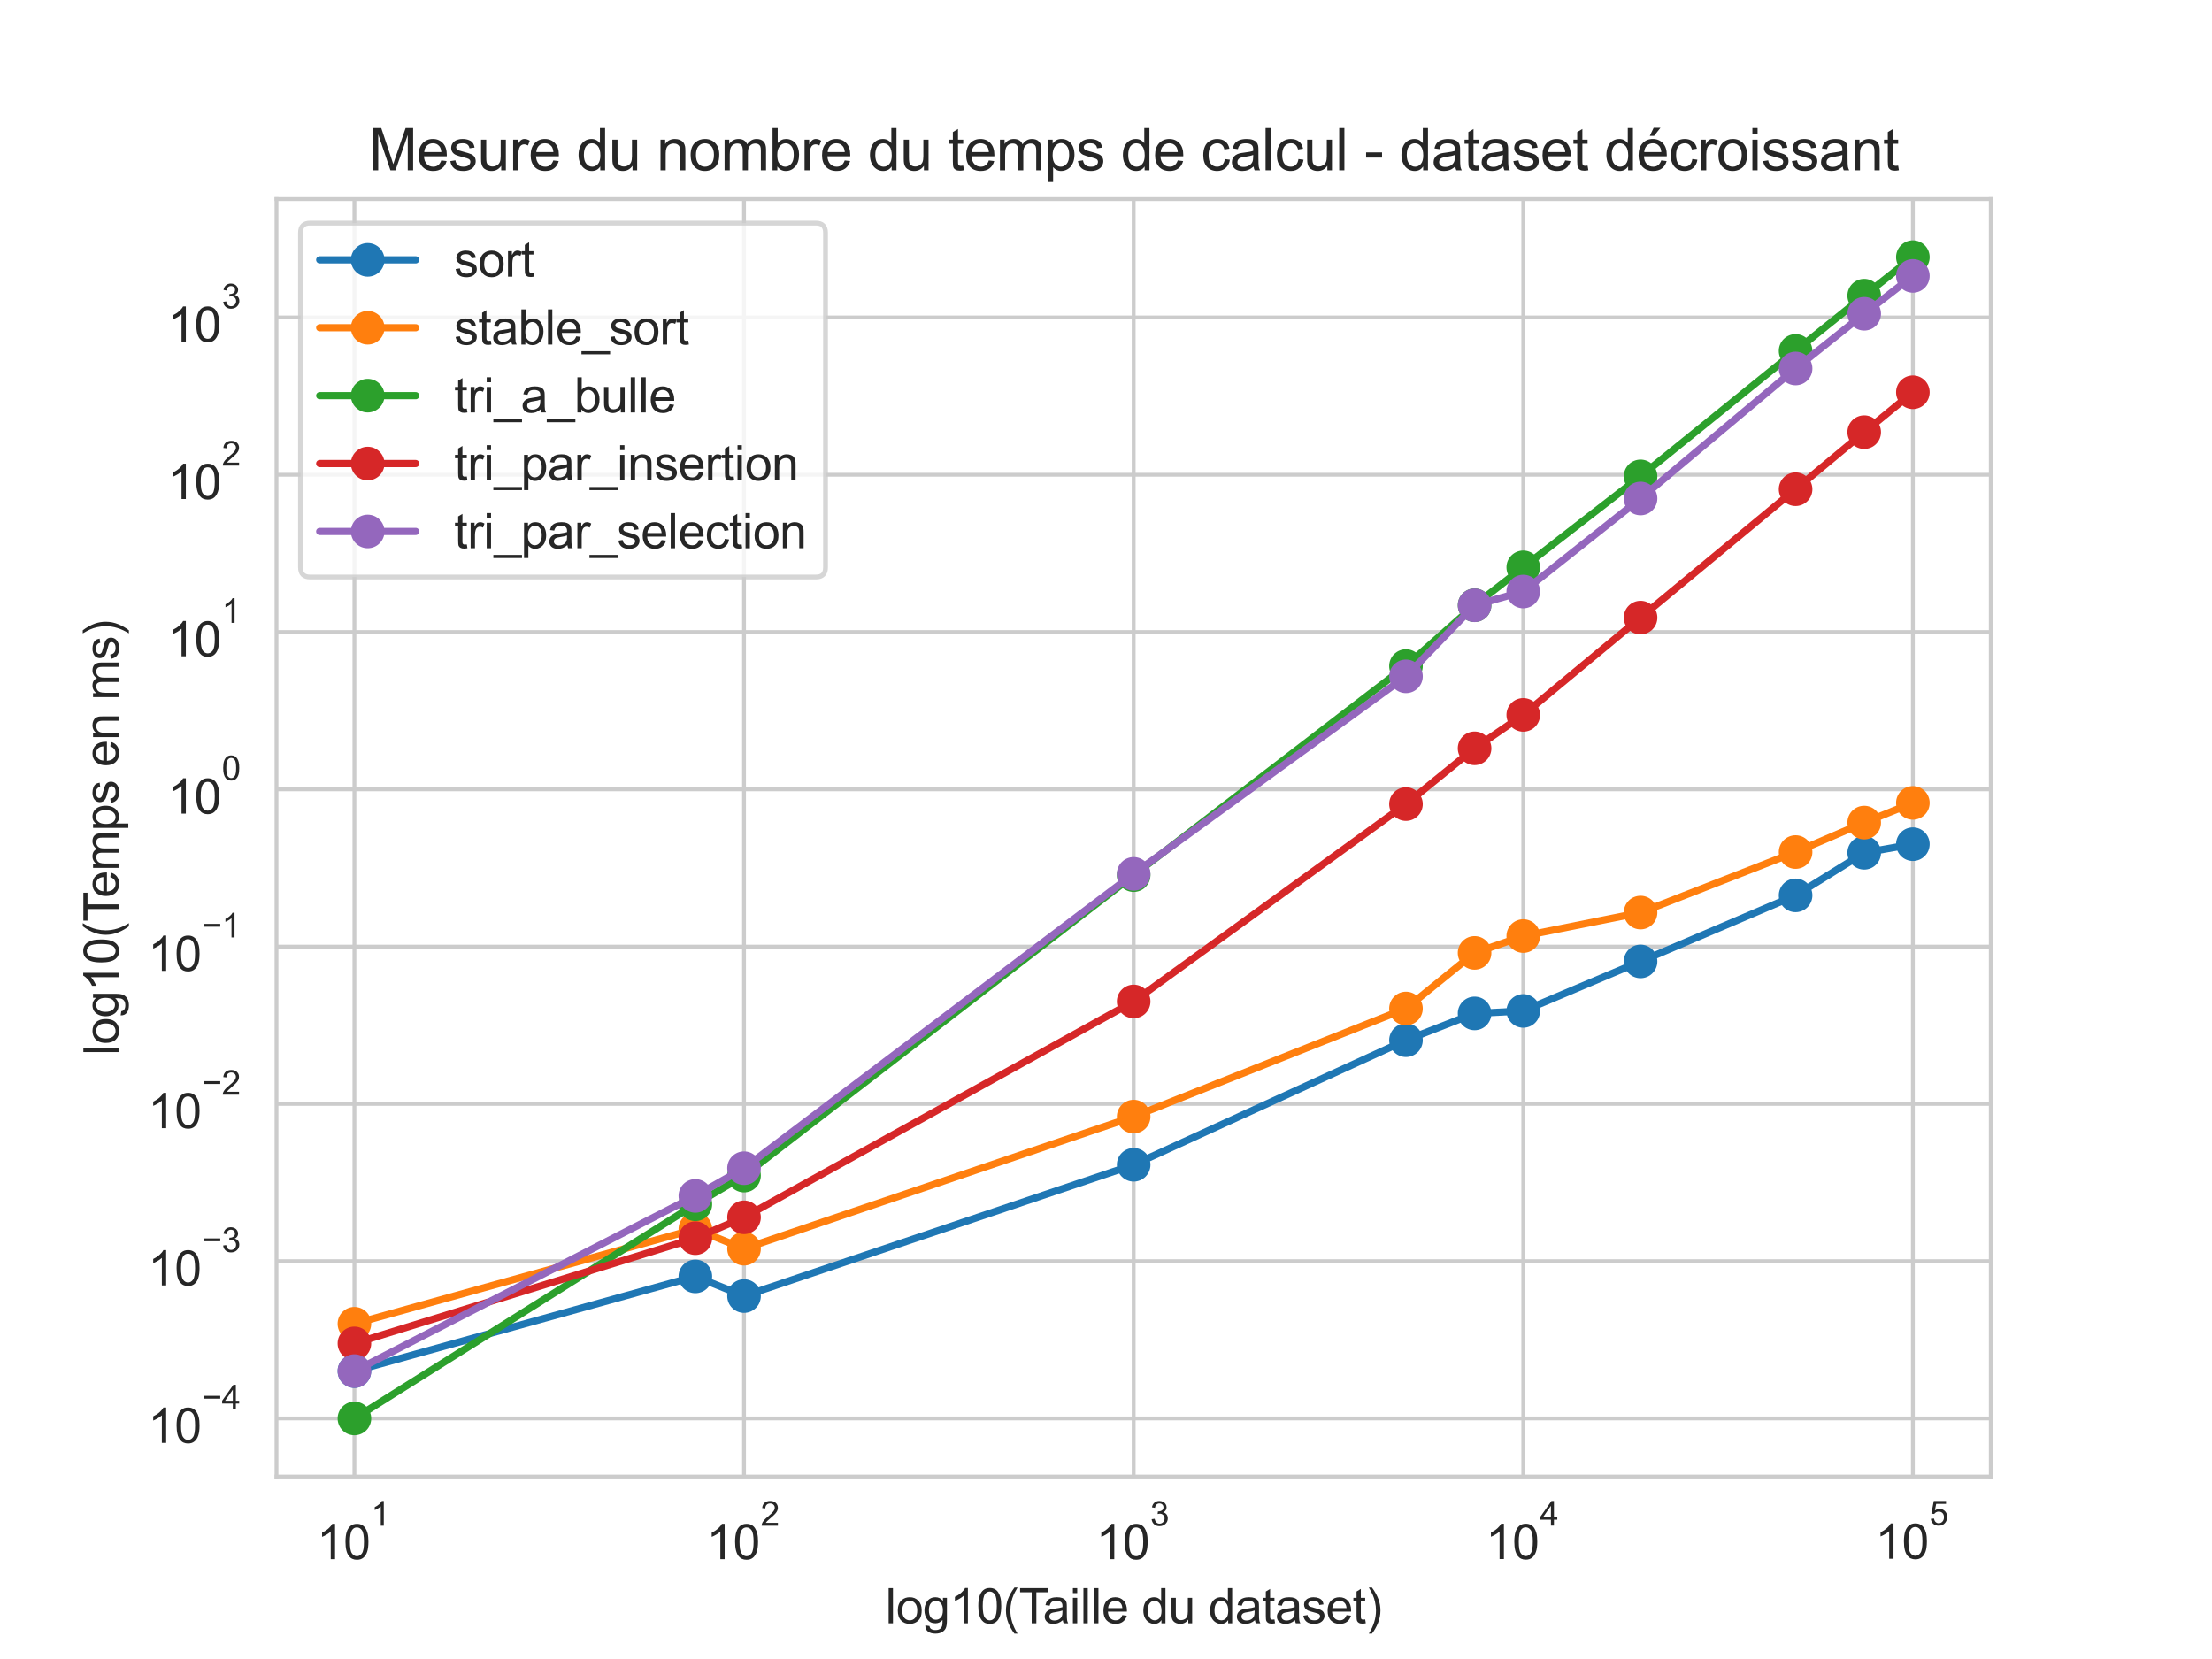 <?xml version="1.0" encoding="utf-8" standalone="no"?>
<!DOCTYPE svg PUBLIC "-//W3C//DTD SVG 1.1//EN"
  "http://www.w3.org/Graphics/SVG/1.1/DTD/svg11.dtd">
<svg xmlns:xlink="http://www.w3.org/1999/xlink" width="460.8pt" height="345.6pt" viewBox="0 0 460.8 345.6" xmlns="http://www.w3.org/2000/svg" version="1.1">
 <defs>
  <style type="text/css">*{stroke-linejoin: round; stroke-linecap: butt}</style>
 </defs>
 <g id="figure_1">
  <g id="patch_1">
   <path d="M 0 345.6 
L 460.8 345.6 
L 460.8 0 
L 0 0 
z
" style="fill: #ffffff"/>
  </g>
  <g id="axes_1">
   <g id="patch_2">
    <path d="M 57.6 307.584 
L 414.72 307.584 
L 414.72 41.472 
L 57.6 41.472 
z
" style="fill: #ffffff"/>
   </g>
   <g id="matplotlib.axis_1">
    <g id="xtick_1">
     <g id="line2d_1">
      <path d="M 73.833 307.584 
L 73.833 41.472 
" clip-path="url(#p8d3cf47c7c)" style="fill: none; stroke: #cccccc; stroke-width: 0.8; stroke-linecap: round"/>
     </g>
     <g id="text_1">
      <!-- $\mathdefault{10^{1}}$ -->
      <g style="fill: #262626" transform="translate(65.983 324.897)scale(0.1 -0.1)">
       <defs>
        <path id="ArialMT-31" d="M 2384 0 
L 1822 0 
L 1822 3584 
Q 1619 3391 1289 3197 
Q 959 3003 697 2906 
L 697 3450 
Q 1169 3672 1522 3987 
Q 1875 4303 2022 4600 
L 2384 4600 
L 2384 0 
z
" transform="scale(0.016)"/>
        <path id="ArialMT-30" d="M 266 2259 
Q 266 3072 433 3567 
Q 600 4063 929 4331 
Q 1259 4600 1759 4600 
Q 2128 4600 2406 4451 
Q 2684 4303 2865 4023 
Q 3047 3744 3150 3342 
Q 3253 2941 3253 2259 
Q 3253 1453 3087 958 
Q 2922 463 2592 192 
Q 2263 -78 1759 -78 
Q 1097 -78 719 397 
Q 266 969 266 2259 
z
M 844 2259 
Q 844 1131 1108 757 
Q 1372 384 1759 384 
Q 2147 384 2411 759 
Q 2675 1134 2675 2259 
Q 2675 3391 2411 3762 
Q 2147 4134 1753 4134 
Q 1366 4134 1134 3806 
Q 844 3388 844 2259 
z
" transform="scale(0.016)"/>
       </defs>
       <use xlink:href="#ArialMT-31" transform="translate(0 0.994)"/>
       <use xlink:href="#ArialMT-30" transform="translate(55.615 0.994)"/>
       <use xlink:href="#ArialMT-31" transform="translate(112.973 70.688)scale(0.7)"/>
      </g>
     </g>
    </g>
    <g id="xtick_2">
     <g id="line2d_2">
      <path d="M 154.996 307.584 
L 154.996 41.472 
" clip-path="url(#p8d3cf47c7c)" style="fill: none; stroke: #cccccc; stroke-width: 0.8; stroke-linecap: round"/>
     </g>
     <g id="text_2">
      <!-- $\mathdefault{10^{2}}$ -->
      <g style="fill: #262626" transform="translate(147.146 324.897)scale(0.1 -0.1)">
       <defs>
        <path id="ArialMT-32" d="M 3222 541 
L 3222 0 
L 194 0 
Q 188 203 259 391 
Q 375 700 629 1000 
Q 884 1300 1366 1694 
Q 2113 2306 2375 2664 
Q 2638 3022 2638 3341 
Q 2638 3675 2398 3904 
Q 2159 4134 1775 4134 
Q 1369 4134 1125 3890 
Q 881 3647 878 3216 
L 300 3275 
Q 359 3922 746 4261 
Q 1134 4600 1788 4600 
Q 2447 4600 2831 4234 
Q 3216 3869 3216 3328 
Q 3216 3053 3103 2787 
Q 2991 2522 2730 2228 
Q 2469 1934 1863 1422 
Q 1356 997 1212 845 
Q 1069 694 975 541 
L 3222 541 
z
" transform="scale(0.016)"/>
       </defs>
       <use xlink:href="#ArialMT-31" transform="translate(0 0.994)"/>
       <use xlink:href="#ArialMT-30" transform="translate(55.615 0.994)"/>
       <use xlink:href="#ArialMT-32" transform="translate(112.973 70.688)scale(0.7)"/>
      </g>
     </g>
    </g>
    <g id="xtick_3">
     <g id="line2d_3">
      <path d="M 236.16 307.584 
L 236.16 41.472 
" clip-path="url(#p8d3cf47c7c)" style="fill: none; stroke: #cccccc; stroke-width: 0.8; stroke-linecap: round"/>
     </g>
     <g id="text_3">
      <!-- $\mathdefault{10^{3}}$ -->
      <g style="fill: #262626" transform="translate(228.31 324.897)scale(0.1 -0.1)">
       <defs>
        <path id="ArialMT-33" d="M 269 1209 
L 831 1284 
Q 928 806 1161 595 
Q 1394 384 1728 384 
Q 2125 384 2398 659 
Q 2672 934 2672 1341 
Q 2672 1728 2419 1979 
Q 2166 2231 1775 2231 
Q 1616 2231 1378 2169 
L 1441 2663 
Q 1497 2656 1531 2656 
Q 1891 2656 2178 2843 
Q 2466 3031 2466 3422 
Q 2466 3731 2256 3934 
Q 2047 4138 1716 4138 
Q 1388 4138 1169 3931 
Q 950 3725 888 3313 
L 325 3413 
Q 428 3978 793 4289 
Q 1159 4600 1703 4600 
Q 2078 4600 2393 4439 
Q 2709 4278 2876 4000 
Q 3044 3722 3044 3409 
Q 3044 3113 2884 2869 
Q 2725 2625 2413 2481 
Q 2819 2388 3044 2092 
Q 3269 1797 3269 1353 
Q 3269 753 2831 336 
Q 2394 -81 1725 -81 
Q 1122 -81 723 278 
Q 325 638 269 1209 
z
" transform="scale(0.016)"/>
       </defs>
       <use xlink:href="#ArialMT-31" transform="translate(0 0.994)"/>
       <use xlink:href="#ArialMT-30" transform="translate(55.615 0.994)"/>
       <use xlink:href="#ArialMT-33" transform="translate(112.973 70.688)scale(0.7)"/>
      </g>
     </g>
    </g>
    <g id="xtick_4">
     <g id="line2d_4">
      <path d="M 317.324 307.584 
L 317.324 41.472 
" clip-path="url(#p8d3cf47c7c)" style="fill: none; stroke: #cccccc; stroke-width: 0.8; stroke-linecap: round"/>
     </g>
     <g id="text_4">
      <!-- $\mathdefault{10^{4}}$ -->
      <g style="fill: #262626" transform="translate(309.474 324.796)scale(0.1 -0.1)">
       <defs>
        <path id="ArialMT-34" d="M 2069 0 
L 2069 1097 
L 81 1097 
L 81 1613 
L 2172 4581 
L 2631 4581 
L 2631 1613 
L 3250 1613 
L 3250 1097 
L 2631 1097 
L 2631 0 
L 2069 0 
z
M 2069 1613 
L 2069 3678 
L 634 1613 
L 2069 1613 
z
" transform="scale(0.016)"/>
       </defs>
       <use xlink:href="#ArialMT-31" transform="translate(0 0.202)"/>
       <use xlink:href="#ArialMT-30" transform="translate(55.615 0.202)"/>
       <use xlink:href="#ArialMT-34" transform="translate(112.973 69.895)scale(0.7)"/>
      </g>
     </g>
    </g>
    <g id="xtick_5">
     <g id="line2d_5">
      <path d="M 398.487 307.584 
L 398.487 41.472 
" clip-path="url(#p8d3cf47c7c)" style="fill: none; stroke: #cccccc; stroke-width: 0.8; stroke-linecap: round"/>
     </g>
     <g id="text_5">
      <!-- $\mathdefault{10^{5}}$ -->
      <g style="fill: #262626" transform="translate(390.637 324.796)scale(0.1 -0.1)">
       <defs>
        <path id="ArialMT-35" d="M 266 1200 
L 856 1250 
Q 922 819 1161 601 
Q 1400 384 1738 384 
Q 2144 384 2425 690 
Q 2706 997 2706 1503 
Q 2706 1984 2436 2262 
Q 2166 2541 1728 2541 
Q 1456 2541 1237 2417 
Q 1019 2294 894 2097 
L 366 2166 
L 809 4519 
L 3088 4519 
L 3088 3981 
L 1259 3981 
L 1013 2750 
Q 1425 3038 1878 3038 
Q 2478 3038 2890 2622 
Q 3303 2206 3303 1553 
Q 3303 931 2941 478 
Q 2500 -78 1738 -78 
Q 1113 -78 717 272 
Q 322 622 266 1200 
z
" transform="scale(0.016)"/>
       </defs>
       <use xlink:href="#ArialMT-31" transform="translate(0 0.88)"/>
       <use xlink:href="#ArialMT-30" transform="translate(55.615 0.88)"/>
       <use xlink:href="#ArialMT-35" transform="translate(112.973 70.573)scale(0.7)"/>
      </g>
     </g>
    </g>
    <g id="xtick_6"/>
    <g id="xtick_7"/>
    <g id="xtick_8"/>
    <g id="xtick_9"/>
    <g id="xtick_10"/>
    <g id="xtick_11"/>
    <g id="xtick_12"/>
    <g id="xtick_13"/>
    <g id="xtick_14"/>
    <g id="xtick_15"/>
    <g id="xtick_16"/>
    <g id="xtick_17"/>
    <g id="xtick_18"/>
    <g id="xtick_19"/>
    <g id="xtick_20"/>
    <g id="xtick_21"/>
    <g id="xtick_22"/>
    <g id="xtick_23"/>
    <g id="xtick_24"/>
    <g id="xtick_25"/>
    <g id="xtick_26"/>
    <g id="xtick_27"/>
    <g id="xtick_28"/>
    <g id="xtick_29"/>
    <g id="xtick_30"/>
    <g id="xtick_31"/>
    <g id="xtick_32"/>
    <g id="xtick_33"/>
    <g id="xtick_34"/>
    <g id="xtick_35"/>
    <g id="xtick_36"/>
    <g id="xtick_37"/>
    <g id="xtick_38"/>
    <g id="xtick_39"/>
    <g id="xtick_40"/>
    <g id="text_6">
     <!-- log10(Taille du dataset) -->
     <g style="fill: #262626" transform="translate(184.467 338.164)scale(0.1 -0.1)">
      <defs>
       <path id="ArialMT-6c" d="M 409 0 
L 409 4581 
L 972 4581 
L 972 0 
L 409 0 
z
" transform="scale(0.016)"/>
       <path id="ArialMT-6f" d="M 213 1659 
Q 213 2581 725 3025 
Q 1153 3394 1769 3394 
Q 2453 3394 2887 2945 
Q 3322 2497 3322 1706 
Q 3322 1066 3130 698 
Q 2938 331 2570 128 
Q 2203 -75 1769 -75 
Q 1072 -75 642 372 
Q 213 819 213 1659 
z
M 791 1659 
Q 791 1022 1069 705 
Q 1347 388 1769 388 
Q 2188 388 2466 706 
Q 2744 1025 2744 1678 
Q 2744 2294 2464 2611 
Q 2184 2928 1769 2928 
Q 1347 2928 1069 2612 
Q 791 2297 791 1659 
z
" transform="scale(0.016)"/>
       <path id="ArialMT-67" d="M 319 -275 
L 866 -356 
Q 900 -609 1056 -725 
Q 1266 -881 1628 -881 
Q 2019 -881 2231 -725 
Q 2444 -569 2519 -288 
Q 2563 -116 2559 434 
Q 2191 0 1641 0 
Q 956 0 581 494 
Q 206 988 206 1678 
Q 206 2153 378 2554 
Q 550 2956 876 3175 
Q 1203 3394 1644 3394 
Q 2231 3394 2613 2919 
L 2613 3319 
L 3131 3319 
L 3131 450 
Q 3131 -325 2973 -648 
Q 2816 -972 2473 -1159 
Q 2131 -1347 1631 -1347 
Q 1038 -1347 672 -1080 
Q 306 -813 319 -275 
z
M 784 1719 
Q 784 1066 1043 766 
Q 1303 466 1694 466 
Q 2081 466 2343 764 
Q 2606 1063 2606 1700 
Q 2606 2309 2336 2618 
Q 2066 2928 1684 2928 
Q 1309 2928 1046 2623 
Q 784 2319 784 1719 
z
" transform="scale(0.016)"/>
       <path id="ArialMT-28" d="M 1497 -1347 
Q 1031 -759 709 28 
Q 388 816 388 1659 
Q 388 2403 628 3084 
Q 909 3875 1497 4659 
L 1900 4659 
Q 1522 4009 1400 3731 
Q 1209 3300 1100 2831 
Q 966 2247 966 1656 
Q 966 153 1900 -1347 
L 1497 -1347 
z
" transform="scale(0.016)"/>
       <path id="ArialMT-54" d="M 1659 0 
L 1659 4041 
L 150 4041 
L 150 4581 
L 3781 4581 
L 3781 4041 
L 2266 4041 
L 2266 0 
L 1659 0 
z
" transform="scale(0.016)"/>
       <path id="ArialMT-61" d="M 2588 409 
Q 2275 144 1986 34 
Q 1697 -75 1366 -75 
Q 819 -75 525 192 
Q 231 459 231 875 
Q 231 1119 342 1320 
Q 453 1522 633 1644 
Q 813 1766 1038 1828 
Q 1203 1872 1538 1913 
Q 2219 1994 2541 2106 
Q 2544 2222 2544 2253 
Q 2544 2597 2384 2738 
Q 2169 2928 1744 2928 
Q 1347 2928 1158 2789 
Q 969 2650 878 2297 
L 328 2372 
Q 403 2725 575 2942 
Q 747 3159 1072 3276 
Q 1397 3394 1825 3394 
Q 2250 3394 2515 3294 
Q 2781 3194 2906 3042 
Q 3031 2891 3081 2659 
Q 3109 2516 3109 2141 
L 3109 1391 
Q 3109 606 3145 398 
Q 3181 191 3288 0 
L 2700 0 
Q 2613 175 2588 409 
z
M 2541 1666 
Q 2234 1541 1622 1453 
Q 1275 1403 1131 1340 
Q 988 1278 909 1158 
Q 831 1038 831 891 
Q 831 666 1001 516 
Q 1172 366 1500 366 
Q 1825 366 2078 508 
Q 2331 650 2450 897 
Q 2541 1088 2541 1459 
L 2541 1666 
z
" transform="scale(0.016)"/>
       <path id="ArialMT-69" d="M 425 3934 
L 425 4581 
L 988 4581 
L 988 3934 
L 425 3934 
z
M 425 0 
L 425 3319 
L 988 3319 
L 988 0 
L 425 0 
z
" transform="scale(0.016)"/>
       <path id="ArialMT-65" d="M 2694 1069 
L 3275 997 
Q 3138 488 2766 206 
Q 2394 -75 1816 -75 
Q 1088 -75 661 373 
Q 234 822 234 1631 
Q 234 2469 665 2931 
Q 1097 3394 1784 3394 
Q 2450 3394 2872 2941 
Q 3294 2488 3294 1666 
Q 3294 1616 3291 1516 
L 816 1516 
Q 847 969 1125 678 
Q 1403 388 1819 388 
Q 2128 388 2347 550 
Q 2566 713 2694 1069 
z
M 847 1978 
L 2700 1978 
Q 2663 2397 2488 2606 
Q 2219 2931 1791 2931 
Q 1403 2931 1139 2672 
Q 875 2413 847 1978 
z
" transform="scale(0.016)"/>
       <path id="ArialMT-20" transform="scale(0.016)"/>
       <path id="ArialMT-64" d="M 2575 0 
L 2575 419 
Q 2259 -75 1647 -75 
Q 1250 -75 917 144 
Q 584 363 401 755 
Q 219 1147 219 1656 
Q 219 2153 384 2558 
Q 550 2963 881 3178 
Q 1213 3394 1622 3394 
Q 1922 3394 2156 3267 
Q 2391 3141 2538 2938 
L 2538 4581 
L 3097 4581 
L 3097 0 
L 2575 0 
z
M 797 1656 
Q 797 1019 1065 703 
Q 1334 388 1700 388 
Q 2069 388 2326 689 
Q 2584 991 2584 1609 
Q 2584 2291 2321 2609 
Q 2059 2928 1675 2928 
Q 1300 2928 1048 2622 
Q 797 2316 797 1656 
z
" transform="scale(0.016)"/>
       <path id="ArialMT-75" d="M 2597 0 
L 2597 488 
Q 2209 -75 1544 -75 
Q 1250 -75 995 37 
Q 741 150 617 320 
Q 494 491 444 738 
Q 409 903 409 1263 
L 409 3319 
L 972 3319 
L 972 1478 
Q 972 1038 1006 884 
Q 1059 663 1231 536 
Q 1403 409 1656 409 
Q 1909 409 2131 539 
Q 2353 669 2445 892 
Q 2538 1116 2538 1541 
L 2538 3319 
L 3100 3319 
L 3100 0 
L 2597 0 
z
" transform="scale(0.016)"/>
       <path id="ArialMT-74" d="M 1650 503 
L 1731 6 
Q 1494 -44 1306 -44 
Q 1000 -44 831 53 
Q 663 150 594 308 
Q 525 466 525 972 
L 525 2881 
L 113 2881 
L 113 3319 
L 525 3319 
L 525 4141 
L 1084 4478 
L 1084 3319 
L 1650 3319 
L 1650 2881 
L 1084 2881 
L 1084 941 
Q 1084 700 1114 631 
Q 1144 563 1211 522 
Q 1278 481 1403 481 
Q 1497 481 1650 503 
z
" transform="scale(0.016)"/>
       <path id="ArialMT-73" d="M 197 991 
L 753 1078 
Q 800 744 1014 566 
Q 1228 388 1613 388 
Q 2000 388 2187 545 
Q 2375 703 2375 916 
Q 2375 1106 2209 1216 
Q 2094 1291 1634 1406 
Q 1016 1563 777 1677 
Q 538 1791 414 1992 
Q 291 2194 291 2438 
Q 291 2659 392 2848 
Q 494 3038 669 3163 
Q 800 3259 1026 3326 
Q 1253 3394 1513 3394 
Q 1903 3394 2198 3281 
Q 2494 3169 2634 2976 
Q 2775 2784 2828 2463 
L 2278 2388 
Q 2241 2644 2061 2787 
Q 1881 2931 1553 2931 
Q 1166 2931 1000 2803 
Q 834 2675 834 2503 
Q 834 2394 903 2306 
Q 972 2216 1119 2156 
Q 1203 2125 1616 2013 
Q 2213 1853 2448 1751 
Q 2684 1650 2818 1456 
Q 2953 1263 2953 975 
Q 2953 694 2789 445 
Q 2625 197 2315 61 
Q 2006 -75 1616 -75 
Q 969 -75 630 194 
Q 291 463 197 991 
z
" transform="scale(0.016)"/>
       <path id="ArialMT-29" d="M 791 -1347 
L 388 -1347 
Q 1322 153 1322 1656 
Q 1322 2244 1188 2822 
Q 1081 3291 891 3722 
Q 769 4003 388 4659 
L 791 4659 
Q 1378 3875 1659 3084 
Q 1900 2403 1900 1659 
Q 1900 816 1576 28 
Q 1253 -759 791 -1347 
z
" transform="scale(0.016)"/>
      </defs>
      <use xlink:href="#ArialMT-6c"/>
      <use xlink:href="#ArialMT-6f" x="22.217"/>
      <use xlink:href="#ArialMT-67" x="77.832"/>
      <use xlink:href="#ArialMT-31" x="133.447"/>
      <use xlink:href="#ArialMT-30" x="189.062"/>
      <use xlink:href="#ArialMT-28" x="244.678"/>
      <use xlink:href="#ArialMT-54" x="277.979"/>
      <use xlink:href="#ArialMT-61" x="327.938"/>
      <use xlink:href="#ArialMT-69" x="383.553"/>
      <use xlink:href="#ArialMT-6c" x="405.77"/>
      <use xlink:href="#ArialMT-6c" x="427.986"/>
      <use xlink:href="#ArialMT-65" x="450.203"/>
      <use xlink:href="#ArialMT-20" x="505.818"/>
      <use xlink:href="#ArialMT-64" x="533.602"/>
      <use xlink:href="#ArialMT-75" x="589.217"/>
      <use xlink:href="#ArialMT-20" x="644.832"/>
      <use xlink:href="#ArialMT-64" x="672.615"/>
      <use xlink:href="#ArialMT-61" x="728.23"/>
      <use xlink:href="#ArialMT-74" x="783.846"/>
      <use xlink:href="#ArialMT-61" x="811.629"/>
      <use xlink:href="#ArialMT-73" x="867.244"/>
      <use xlink:href="#ArialMT-65" x="917.244"/>
      <use xlink:href="#ArialMT-74" x="972.859"/>
      <use xlink:href="#ArialMT-29" x="1000.643"/>
     </g>
    </g>
   </g>
   <g id="matplotlib.axis_2">
    <g id="ytick_1">
     <g id="line2d_6">
      <path d="M 57.6 295.488 
L 414.72 295.488 
" clip-path="url(#p8d3cf47c7c)" style="fill: none; stroke: #cccccc; stroke-width: 0.8; stroke-linecap: round"/>
     </g>
     <g id="text_7">
      <!-- $\mathdefault{10^{-4}}$ -->
      <g style="fill: #262626" transform="translate(30.8 300.594)scale(0.1 -0.1)">
       <defs>
        <path id="ArialMT-2212" d="M 3381 1997 
L 356 1997 
L 356 2522 
L 3381 2522 
L 3381 1997 
z
" transform="scale(0.016)"/>
       </defs>
       <use xlink:href="#ArialMT-31" transform="translate(0 0.202)"/>
       <use xlink:href="#ArialMT-30" transform="translate(55.615 0.202)"/>
       <use xlink:href="#ArialMT-2212" transform="translate(112.973 69.895)scale(0.7)"/>
       <use xlink:href="#ArialMT-34" transform="translate(153.852 69.895)scale(0.7)"/>
      </g>
     </g>
    </g>
    <g id="ytick_2">
     <g id="line2d_7">
      <path d="M 57.6 262.723 
L 414.72 262.723 
" clip-path="url(#p8d3cf47c7c)" style="fill: none; stroke: #cccccc; stroke-width: 0.8; stroke-linecap: round"/>
     </g>
     <g id="text_8">
      <!-- $\mathdefault{10^{-3}}$ -->
      <g style="fill: #262626" transform="translate(30.8 267.879)scale(0.1 -0.1)">
       <use xlink:href="#ArialMT-31" transform="translate(0 0.994)"/>
       <use xlink:href="#ArialMT-30" transform="translate(55.615 0.994)"/>
       <use xlink:href="#ArialMT-2212" transform="translate(112.973 70.688)scale(0.7)"/>
       <use xlink:href="#ArialMT-33" transform="translate(153.852 70.688)scale(0.7)"/>
      </g>
     </g>
    </g>
    <g id="ytick_3">
     <g id="line2d_8">
      <path d="M 57.6 229.958 
L 414.72 229.958 
" clip-path="url(#p8d3cf47c7c)" style="fill: none; stroke: #cccccc; stroke-width: 0.8; stroke-linecap: round"/>
     </g>
     <g id="text_9">
      <!-- $\mathdefault{10^{-2}}$ -->
      <g style="fill: #262626" transform="translate(30.8 235.115)scale(0.1 -0.1)">
       <use xlink:href="#ArialMT-31" transform="translate(0 0.994)"/>
       <use xlink:href="#ArialMT-30" transform="translate(55.615 0.994)"/>
       <use xlink:href="#ArialMT-2212" transform="translate(112.973 70.688)scale(0.7)"/>
       <use xlink:href="#ArialMT-32" transform="translate(153.852 70.688)scale(0.7)"/>
      </g>
     </g>
    </g>
    <g id="ytick_4">
     <g id="line2d_9">
      <path d="M 57.6 197.194 
L 414.72 197.194 
" clip-path="url(#p8d3cf47c7c)" style="fill: none; stroke: #cccccc; stroke-width: 0.8; stroke-linecap: round"/>
     </g>
     <g id="text_10">
      <!-- $\mathdefault{10^{-1}}$ -->
      <g style="fill: #262626" transform="translate(30.8 202.35)scale(0.1 -0.1)">
       <use xlink:href="#ArialMT-31" transform="translate(0 0.994)"/>
       <use xlink:href="#ArialMT-30" transform="translate(55.615 0.994)"/>
       <use xlink:href="#ArialMT-2212" transform="translate(112.973 70.688)scale(0.7)"/>
       <use xlink:href="#ArialMT-31" transform="translate(153.852 70.688)scale(0.7)"/>
      </g>
     </g>
    </g>
    <g id="ytick_5">
     <g id="line2d_10">
      <path d="M 57.6 164.429 
L 414.72 164.429 
" clip-path="url(#p8d3cf47c7c)" style="fill: none; stroke: #cccccc; stroke-width: 0.8; stroke-linecap: round"/>
     </g>
     <g id="text_11">
      <!-- $\mathdefault{10^{0}}$ -->
      <g style="fill: #262626" transform="translate(34.9 169.585)scale(0.1 -0.1)">
       <use xlink:href="#ArialMT-31" transform="translate(0 0.994)"/>
       <use xlink:href="#ArialMT-30" transform="translate(55.615 0.994)"/>
       <use xlink:href="#ArialMT-30" transform="translate(112.973 70.688)scale(0.7)"/>
      </g>
     </g>
    </g>
    <g id="ytick_6">
     <g id="line2d_11">
      <path d="M 57.6 131.664 
L 414.72 131.664 
" clip-path="url(#p8d3cf47c7c)" style="fill: none; stroke: #cccccc; stroke-width: 0.8; stroke-linecap: round"/>
     </g>
     <g id="text_12">
      <!-- $\mathdefault{10^{1}}$ -->
      <g style="fill: #262626" transform="translate(34.9 136.82)scale(0.1 -0.1)">
       <use xlink:href="#ArialMT-31" transform="translate(0 0.994)"/>
       <use xlink:href="#ArialMT-30" transform="translate(55.615 0.994)"/>
       <use xlink:href="#ArialMT-31" transform="translate(112.973 70.688)scale(0.7)"/>
      </g>
     </g>
    </g>
    <g id="ytick_7">
     <g id="line2d_12">
      <path d="M 57.6 98.899 
L 414.72 98.899 
" clip-path="url(#p8d3cf47c7c)" style="fill: none; stroke: #cccccc; stroke-width: 0.8; stroke-linecap: round"/>
     </g>
     <g id="text_13">
      <!-- $\mathdefault{10^{2}}$ -->
      <g style="fill: #262626" transform="translate(34.9 104.055)scale(0.1 -0.1)">
       <use xlink:href="#ArialMT-31" transform="translate(0 0.994)"/>
       <use xlink:href="#ArialMT-30" transform="translate(55.615 0.994)"/>
       <use xlink:href="#ArialMT-32" transform="translate(112.973 70.688)scale(0.7)"/>
      </g>
     </g>
    </g>
    <g id="ytick_8">
     <g id="line2d_13">
      <path d="M 57.6 66.134 
L 414.72 66.134 
" clip-path="url(#p8d3cf47c7c)" style="fill: none; stroke: #cccccc; stroke-width: 0.8; stroke-linecap: round"/>
     </g>
     <g id="text_14">
      <!-- $\mathdefault{10^{3}}$ -->
      <g style="fill: #262626" transform="translate(34.9 71.291)scale(0.1 -0.1)">
       <use xlink:href="#ArialMT-31" transform="translate(0 0.994)"/>
       <use xlink:href="#ArialMT-30" transform="translate(55.615 0.994)"/>
       <use xlink:href="#ArialMT-33" transform="translate(112.973 70.688)scale(0.7)"/>
      </g>
     </g>
    </g>
    <g id="ytick_9"/>
    <g id="ytick_10"/>
    <g id="ytick_11"/>
    <g id="ytick_12"/>
    <g id="ytick_13"/>
    <g id="ytick_14"/>
    <g id="ytick_15"/>
    <g id="ytick_16"/>
    <g id="ytick_17"/>
    <g id="ytick_18"/>
    <g id="ytick_19"/>
    <g id="ytick_20"/>
    <g id="ytick_21"/>
    <g id="ytick_22"/>
    <g id="ytick_23"/>
    <g id="ytick_24"/>
    <g id="ytick_25"/>
    <g id="ytick_26"/>
    <g id="ytick_27"/>
    <g id="ytick_28"/>
    <g id="ytick_29"/>
    <g id="ytick_30"/>
    <g id="ytick_31"/>
    <g id="ytick_32"/>
    <g id="ytick_33"/>
    <g id="ytick_34"/>
    <g id="ytick_35"/>
    <g id="ytick_36"/>
    <g id="ytick_37"/>
    <g id="ytick_38"/>
    <g id="ytick_39"/>
    <g id="ytick_40"/>
    <g id="ytick_41"/>
    <g id="ytick_42"/>
    <g id="ytick_43"/>
    <g id="ytick_44"/>
    <g id="ytick_45"/>
    <g id="ytick_46"/>
    <g id="ytick_47"/>
    <g id="ytick_48"/>
    <g id="ytick_49"/>
    <g id="ytick_50"/>
    <g id="ytick_51"/>
    <g id="ytick_52"/>
    <g id="ytick_53"/>
    <g id="ytick_54"/>
    <g id="ytick_55"/>
    <g id="ytick_56"/>
    <g id="ytick_57"/>
    <g id="ytick_58"/>
    <g id="ytick_59"/>
    <g id="ytick_60"/>
    <g id="ytick_61"/>
    <g id="ytick_62"/>
    <g id="ytick_63"/>
    <g id="ytick_64"/>
    <g id="ytick_65"/>
    <g id="ytick_66"/>
    <g id="ytick_67"/>
    <g id="ytick_68"/>
    <g id="ytick_69"/>
    <g id="ytick_70"/>
    <g id="ytick_71"/>
    <g id="ytick_72"/>
    <g id="ytick_73"/>
    <g id="text_15">
     <!-- log10(Temps en ms) -->
     <g style="fill: #262626" transform="translate(24.695 219.818)rotate(-90)scale(0.1 -0.1)">
      <defs>
       <path id="ArialMT-6d" d="M 422 0 
L 422 3319 
L 925 3319 
L 925 2853 
Q 1081 3097 1340 3245 
Q 1600 3394 1931 3394 
Q 2300 3394 2536 3241 
Q 2772 3088 2869 2813 
Q 3263 3394 3894 3394 
Q 4388 3394 4653 3120 
Q 4919 2847 4919 2278 
L 4919 0 
L 4359 0 
L 4359 2091 
Q 4359 2428 4304 2576 
Q 4250 2725 4106 2815 
Q 3963 2906 3769 2906 
Q 3419 2906 3187 2673 
Q 2956 2441 2956 1928 
L 2956 0 
L 2394 0 
L 2394 2156 
Q 2394 2531 2256 2718 
Q 2119 2906 1806 2906 
Q 1569 2906 1367 2781 
Q 1166 2656 1075 2415 
Q 984 2175 984 1722 
L 984 0 
L 422 0 
z
" transform="scale(0.016)"/>
       <path id="ArialMT-70" d="M 422 -1272 
L 422 3319 
L 934 3319 
L 934 2888 
Q 1116 3141 1344 3267 
Q 1572 3394 1897 3394 
Q 2322 3394 2647 3175 
Q 2972 2956 3137 2557 
Q 3303 2159 3303 1684 
Q 3303 1175 3120 767 
Q 2938 359 2589 142 
Q 2241 -75 1856 -75 
Q 1575 -75 1351 44 
Q 1128 163 984 344 
L 984 -1272 
L 422 -1272 
z
M 931 1641 
Q 931 1000 1190 694 
Q 1450 388 1819 388 
Q 2194 388 2461 705 
Q 2728 1022 2728 1688 
Q 2728 2322 2467 2637 
Q 2206 2953 1844 2953 
Q 1484 2953 1207 2617 
Q 931 2281 931 1641 
z
" transform="scale(0.016)"/>
       <path id="ArialMT-6e" d="M 422 0 
L 422 3319 
L 928 3319 
L 928 2847 
Q 1294 3394 1984 3394 
Q 2284 3394 2536 3286 
Q 2788 3178 2913 3003 
Q 3038 2828 3088 2588 
Q 3119 2431 3119 2041 
L 3119 0 
L 2556 0 
L 2556 2019 
Q 2556 2363 2490 2533 
Q 2425 2703 2258 2804 
Q 2091 2906 1866 2906 
Q 1506 2906 1245 2678 
Q 984 2450 984 1813 
L 984 0 
L 422 0 
z
" transform="scale(0.016)"/>
      </defs>
      <use xlink:href="#ArialMT-6c"/>
      <use xlink:href="#ArialMT-6f" x="22.217"/>
      <use xlink:href="#ArialMT-67" x="77.832"/>
      <use xlink:href="#ArialMT-31" x="133.447"/>
      <use xlink:href="#ArialMT-30" x="189.062"/>
      <use xlink:href="#ArialMT-28" x="244.678"/>
      <use xlink:href="#ArialMT-54" x="277.979"/>
      <use xlink:href="#ArialMT-65" x="327.938"/>
      <use xlink:href="#ArialMT-6d" x="383.553"/>
      <use xlink:href="#ArialMT-70" x="466.854"/>
      <use xlink:href="#ArialMT-73" x="522.469"/>
      <use xlink:href="#ArialMT-20" x="572.469"/>
      <use xlink:href="#ArialMT-65" x="600.252"/>
      <use xlink:href="#ArialMT-6e" x="655.867"/>
      <use xlink:href="#ArialMT-20" x="711.482"/>
      <use xlink:href="#ArialMT-6d" x="739.266"/>
      <use xlink:href="#ArialMT-73" x="822.566"/>
      <use xlink:href="#ArialMT-29" x="872.566"/>
     </g>
    </g>
   </g>
   <g id="line2d_14">
    <path d="M 73.833 285.625 
L 144.856 265.898 
L 154.996 269.992 
L 236.16 242.645 
L 292.891 216.694 
L 307.183 211.112 
L 317.324 210.592 
L 341.756 200.28 
L 374.055 186.521 
L 388.347 177.65 
L 398.487 175.858 
" clip-path="url(#p8d3cf47c7c)" style="fill: none; stroke: #1f77b4; stroke-width: 1.5; stroke-linecap: round"/>
    <defs>
     <path id="mb1a0780fdc" d="M 0 3 
C 0.796 3 1.559 2.684 2.121 2.121 
C 2.684 1.559 3 0.796 3 0 
C 3 -0.796 2.684 -1.559 2.121 -2.121 
C 1.559 -2.684 0.796 -3 0 -3 
C -0.796 -3 -1.559 -2.684 -2.121 -2.121 
C -2.684 -1.559 -3 -0.796 -3 0 
C -3 0.796 -2.684 1.559 -2.121 2.121 
C -1.559 2.684 -0.796 3 0 3 
z
" style="stroke: #1f77b4"/>
    </defs>
    <g clip-path="url(#p8d3cf47c7c)">
     <use xlink:href="#mb1a0780fdc" x="73.833" y="285.625" style="fill: #1f77b4; stroke: #1f77b4"/>
     <use xlink:href="#mb1a0780fdc" x="144.856" y="265.898" style="fill: #1f77b4; stroke: #1f77b4"/>
     <use xlink:href="#mb1a0780fdc" x="154.996" y="269.992" style="fill: #1f77b4; stroke: #1f77b4"/>
     <use xlink:href="#mb1a0780fdc" x="236.16" y="242.645" style="fill: #1f77b4; stroke: #1f77b4"/>
     <use xlink:href="#mb1a0780fdc" x="292.891" y="216.694" style="fill: #1f77b4; stroke: #1f77b4"/>
     <use xlink:href="#mb1a0780fdc" x="307.183" y="211.112" style="fill: #1f77b4; stroke: #1f77b4"/>
     <use xlink:href="#mb1a0780fdc" x="317.324" y="210.592" style="fill: #1f77b4; stroke: #1f77b4"/>
     <use xlink:href="#mb1a0780fdc" x="341.756" y="200.28" style="fill: #1f77b4; stroke: #1f77b4"/>
     <use xlink:href="#mb1a0780fdc" x="374.055" y="186.521" style="fill: #1f77b4; stroke: #1f77b4"/>
     <use xlink:href="#mb1a0780fdc" x="388.347" y="177.65" style="fill: #1f77b4; stroke: #1f77b4"/>
     <use xlink:href="#mb1a0780fdc" x="398.487" y="175.858" style="fill: #1f77b4; stroke: #1f77b4"/>
    </g>
   </g>
   <g id="line2d_15">
    <path d="M 73.833 275.762 
L 144.856 256.035 
L 154.996 260.129 
L 236.16 232.61 
L 292.891 210.09 
L 307.183 198.504 
L 317.324 194.996 
L 341.756 190.102 
L 374.055 177.499 
L 388.347 171.362 
L 398.487 167.258 
" clip-path="url(#p8d3cf47c7c)" style="fill: none; stroke: #ff7f0e; stroke-width: 1.5; stroke-linecap: round"/>
    <defs>
     <path id="mc40d98d41b" d="M 0 3 
C 0.796 3 1.559 2.684 2.121 2.121 
C 2.684 1.559 3 0.796 3 0 
C 3 -0.796 2.684 -1.559 2.121 -2.121 
C 1.559 -2.684 0.796 -3 0 -3 
C -0.796 -3 -1.559 -2.684 -2.121 -2.121 
C -2.684 -1.559 -3 -0.796 -3 0 
C -3 0.796 -2.684 1.559 -2.121 2.121 
C -1.559 2.684 -0.796 3 0 3 
z
" style="stroke: #ff7f0e"/>
    </defs>
    <g clip-path="url(#p8d3cf47c7c)">
     <use xlink:href="#mc40d98d41b" x="73.833" y="275.762" style="fill: #ff7f0e; stroke: #ff7f0e"/>
     <use xlink:href="#mc40d98d41b" x="144.856" y="256.035" style="fill: #ff7f0e; stroke: #ff7f0e"/>
     <use xlink:href="#mc40d98d41b" x="154.996" y="260.129" style="fill: #ff7f0e; stroke: #ff7f0e"/>
     <use xlink:href="#mc40d98d41b" x="236.16" y="232.61" style="fill: #ff7f0e; stroke: #ff7f0e"/>
     <use xlink:href="#mc40d98d41b" x="292.891" y="210.09" style="fill: #ff7f0e; stroke: #ff7f0e"/>
     <use xlink:href="#mc40d98d41b" x="307.183" y="198.504" style="fill: #ff7f0e; stroke: #ff7f0e"/>
     <use xlink:href="#mc40d98d41b" x="317.324" y="194.996" style="fill: #ff7f0e; stroke: #ff7f0e"/>
     <use xlink:href="#mc40d98d41b" x="341.756" y="190.102" style="fill: #ff7f0e; stroke: #ff7f0e"/>
     <use xlink:href="#mc40d98d41b" x="374.055" y="177.499" style="fill: #ff7f0e; stroke: #ff7f0e"/>
     <use xlink:href="#mc40d98d41b" x="388.347" y="171.362" style="fill: #ff7f0e; stroke: #ff7f0e"/>
     <use xlink:href="#mc40d98d41b" x="398.487" y="167.258" style="fill: #ff7f0e; stroke: #ff7f0e"/>
    </g>
   </g>
   <g id="line2d_16">
    <path d="M 73.833 295.488 
L 144.856 250.871 
L 154.996 244.897 
L 236.16 182.311 
L 292.891 138.751 
L 307.183 126.081 
L 317.324 118.185 
L 341.756 99.238 
L 374.055 73.102 
L 388.347 61.589 
L 398.487 53.568 
" clip-path="url(#p8d3cf47c7c)" style="fill: none; stroke: #2ca02c; stroke-width: 1.5; stroke-linecap: round"/>
    <defs>
     <path id="mea7be48271" d="M 0 3 
C 0.796 3 1.559 2.684 2.121 2.121 
C 2.684 1.559 3 0.796 3 0 
C 3 -0.796 2.684 -1.559 2.121 -2.121 
C 1.559 -2.684 0.796 -3 0 -3 
C -0.796 -3 -1.559 -2.684 -2.121 -2.121 
C -2.684 -1.559 -3 -0.796 -3 0 
C -3 0.796 -2.684 1.559 -2.121 2.121 
C -1.559 2.684 -0.796 3 0 3 
z
" style="stroke: #2ca02c"/>
    </defs>
    <g clip-path="url(#p8d3cf47c7c)">
     <use xlink:href="#mea7be48271" x="73.833" y="295.488" style="fill: #2ca02c; stroke: #2ca02c"/>
     <use xlink:href="#mea7be48271" x="144.856" y="250.871" style="fill: #2ca02c; stroke: #2ca02c"/>
     <use xlink:href="#mea7be48271" x="154.996" y="244.897" style="fill: #2ca02c; stroke: #2ca02c"/>
     <use xlink:href="#mea7be48271" x="236.16" y="182.311" style="fill: #2ca02c; stroke: #2ca02c"/>
     <use xlink:href="#mea7be48271" x="292.891" y="138.751" style="fill: #2ca02c; stroke: #2ca02c"/>
     <use xlink:href="#mea7be48271" x="307.183" y="126.081" style="fill: #2ca02c; stroke: #2ca02c"/>
     <use xlink:href="#mea7be48271" x="317.324" y="118.185" style="fill: #2ca02c; stroke: #2ca02c"/>
     <use xlink:href="#mea7be48271" x="341.756" y="99.238" style="fill: #2ca02c; stroke: #2ca02c"/>
     <use xlink:href="#mea7be48271" x="374.055" y="73.102" style="fill: #2ca02c; stroke: #2ca02c"/>
     <use xlink:href="#mea7be48271" x="388.347" y="61.589" style="fill: #2ca02c; stroke: #2ca02c"/>
     <use xlink:href="#mea7be48271" x="398.487" y="53.568" style="fill: #2ca02c; stroke: #2ca02c"/>
    </g>
   </g>
   <g id="line2d_17">
    <path d="M 73.833 279.855 
L 144.856 257.935 
L 154.996 253.59 
L 236.16 208.619 
L 292.891 167.508 
L 307.183 155.889 
L 317.324 148.927 
L 341.756 128.657 
L 374.055 101.917 
L 388.347 90.025 
L 398.487 81.712 
" clip-path="url(#p8d3cf47c7c)" style="fill: none; stroke: #d62728; stroke-width: 1.5; stroke-linecap: round"/>
    <defs>
     <path id="mccd74f4e40" d="M 0 3 
C 0.796 3 1.559 2.684 2.121 2.121 
C 2.684 1.559 3 0.796 3 0 
C 3 -0.796 2.684 -1.559 2.121 -2.121 
C 1.559 -2.684 0.796 -3 0 -3 
C -0.796 -3 -1.559 -2.684 -2.121 -2.121 
C -2.684 -1.559 -3 -0.796 -3 0 
C -3 0.796 -2.684 1.559 -2.121 2.121 
C -1.559 2.684 -0.796 3 0 3 
z
" style="stroke: #d62728"/>
    </defs>
    <g clip-path="url(#p8d3cf47c7c)">
     <use xlink:href="#mccd74f4e40" x="73.833" y="279.855" style="fill: #d62728; stroke: #d62728"/>
     <use xlink:href="#mccd74f4e40" x="144.856" y="257.935" style="fill: #d62728; stroke: #d62728"/>
     <use xlink:href="#mccd74f4e40" x="154.996" y="253.59" style="fill: #d62728; stroke: #d62728"/>
     <use xlink:href="#mccd74f4e40" x="236.16" y="208.619" style="fill: #d62728; stroke: #d62728"/>
     <use xlink:href="#mccd74f4e40" x="292.891" y="167.508" style="fill: #d62728; stroke: #d62728"/>
     <use xlink:href="#mccd74f4e40" x="307.183" y="155.889" style="fill: #d62728; stroke: #d62728"/>
     <use xlink:href="#mccd74f4e40" x="317.324" y="148.927" style="fill: #d62728; stroke: #d62728"/>
     <use xlink:href="#mccd74f4e40" x="341.756" y="128.657" style="fill: #d62728; stroke: #d62728"/>
     <use xlink:href="#mccd74f4e40" x="374.055" y="101.917" style="fill: #d62728; stroke: #d62728"/>
     <use xlink:href="#mccd74f4e40" x="388.347" y="90.025" style="fill: #d62728; stroke: #d62728"/>
     <use xlink:href="#mccd74f4e40" x="398.487" y="81.712" style="fill: #d62728; stroke: #d62728"/>
    </g>
   </g>
   <g id="line2d_18">
    <path d="M 73.833 285.625 
L 144.856 249.127 
L 154.996 243.357 
L 236.16 182.043 
L 292.891 140.892 
L 307.183 126.09 
L 317.324 123.224 
L 341.756 103.846 
L 374.055 76.762 
L 388.347 65.36 
L 398.487 57.476 
" clip-path="url(#p8d3cf47c7c)" style="fill: none; stroke: #9467bd; stroke-width: 1.5; stroke-linecap: round"/>
    <defs>
     <path id="mc95438d561" d="M 0 3 
C 0.796 3 1.559 2.684 2.121 2.121 
C 2.684 1.559 3 0.796 3 0 
C 3 -0.796 2.684 -1.559 2.121 -2.121 
C 1.559 -2.684 0.796 -3 0 -3 
C -0.796 -3 -1.559 -2.684 -2.121 -2.121 
C -2.684 -1.559 -3 -0.796 -3 0 
C -3 0.796 -2.684 1.559 -2.121 2.121 
C -1.559 2.684 -0.796 3 0 3 
z
" style="stroke: #9467bd"/>
    </defs>
    <g clip-path="url(#p8d3cf47c7c)">
     <use xlink:href="#mc95438d561" x="73.833" y="285.625" style="fill: #9467bd; stroke: #9467bd"/>
     <use xlink:href="#mc95438d561" x="144.856" y="249.127" style="fill: #9467bd; stroke: #9467bd"/>
     <use xlink:href="#mc95438d561" x="154.996" y="243.357" style="fill: #9467bd; stroke: #9467bd"/>
     <use xlink:href="#mc95438d561" x="236.16" y="182.043" style="fill: #9467bd; stroke: #9467bd"/>
     <use xlink:href="#mc95438d561" x="292.891" y="140.892" style="fill: #9467bd; stroke: #9467bd"/>
     <use xlink:href="#mc95438d561" x="307.183" y="126.09" style="fill: #9467bd; stroke: #9467bd"/>
     <use xlink:href="#mc95438d561" x="317.324" y="123.224" style="fill: #9467bd; stroke: #9467bd"/>
     <use xlink:href="#mc95438d561" x="341.756" y="103.846" style="fill: #9467bd; stroke: #9467bd"/>
     <use xlink:href="#mc95438d561" x="374.055" y="76.762" style="fill: #9467bd; stroke: #9467bd"/>
     <use xlink:href="#mc95438d561" x="388.347" y="65.36" style="fill: #9467bd; stroke: #9467bd"/>
     <use xlink:href="#mc95438d561" x="398.487" y="57.476" style="fill: #9467bd; stroke: #9467bd"/>
    </g>
   </g>
   <g id="patch_3">
    <path d="M 57.6 307.584 
L 57.6 41.472 
" style="fill: none; stroke: #cccccc; stroke-width: 0.8; stroke-linejoin: miter; stroke-linecap: square"/>
   </g>
   <g id="patch_4">
    <path d="M 414.72 307.584 
L 414.72 41.472 
" style="fill: none; stroke: #cccccc; stroke-width: 0.8; stroke-linejoin: miter; stroke-linecap: square"/>
   </g>
   <g id="patch_5">
    <path d="M 57.6 307.584 
L 414.72 307.584 
" style="fill: none; stroke: #cccccc; stroke-width: 0.8; stroke-linejoin: miter; stroke-linecap: square"/>
   </g>
   <g id="patch_6">
    <path d="M 57.6 41.472 
L 414.72 41.472 
" style="fill: none; stroke: #cccccc; stroke-width: 0.8; stroke-linejoin: miter; stroke-linecap: square"/>
   </g>
   <g id="text_16">
    <!-- Mesure du nombre du temps de calcul - dataset décroissant -->
    <g style="fill: #262626" transform="translate(76.756 35.472)scale(0.12 -0.12)">
     <defs>
      <path id="ArialMT-4d" d="M 475 0 
L 475 4581 
L 1388 4581 
L 2472 1338 
Q 2622 884 2691 659 
Q 2769 909 2934 1394 
L 4031 4581 
L 4847 4581 
L 4847 0 
L 4263 0 
L 4263 3834 
L 2931 0 
L 2384 0 
L 1059 3900 
L 1059 0 
L 475 0 
z
" transform="scale(0.016)"/>
      <path id="ArialMT-72" d="M 416 0 
L 416 3319 
L 922 3319 
L 922 2816 
Q 1116 3169 1280 3281 
Q 1444 3394 1641 3394 
Q 1925 3394 2219 3213 
L 2025 2691 
Q 1819 2813 1613 2813 
Q 1428 2813 1281 2702 
Q 1134 2591 1072 2394 
Q 978 2094 978 1738 
L 978 0 
L 416 0 
z
" transform="scale(0.016)"/>
      <path id="ArialMT-62" d="M 941 0 
L 419 0 
L 419 4581 
L 981 4581 
L 981 2947 
Q 1338 3394 1891 3394 
Q 2197 3394 2470 3270 
Q 2744 3147 2920 2923 
Q 3097 2700 3197 2384 
Q 3297 2069 3297 1709 
Q 3297 856 2875 390 
Q 2453 -75 1863 -75 
Q 1275 -75 941 416 
L 941 0 
z
M 934 1684 
Q 934 1088 1097 822 
Q 1363 388 1816 388 
Q 2184 388 2453 708 
Q 2722 1028 2722 1663 
Q 2722 2313 2464 2622 
Q 2206 2931 1841 2931 
Q 1472 2931 1203 2611 
Q 934 2291 934 1684 
z
" transform="scale(0.016)"/>
      <path id="ArialMT-63" d="M 2588 1216 
L 3141 1144 
Q 3050 572 2676 248 
Q 2303 -75 1759 -75 
Q 1078 -75 664 370 
Q 250 816 250 1647 
Q 250 2184 428 2587 
Q 606 2991 970 3192 
Q 1334 3394 1763 3394 
Q 2303 3394 2647 3120 
Q 2991 2847 3088 2344 
L 2541 2259 
Q 2463 2594 2264 2762 
Q 2066 2931 1784 2931 
Q 1359 2931 1093 2626 
Q 828 2322 828 1663 
Q 828 994 1084 691 
Q 1341 388 1753 388 
Q 2084 388 2306 591 
Q 2528 794 2588 1216 
z
" transform="scale(0.016)"/>
      <path id="ArialMT-2d" d="M 203 1375 
L 203 1941 
L 1931 1941 
L 1931 1375 
L 203 1375 
z
" transform="scale(0.016)"/>
      <path id="ArialMT-e9" d="M 2694 1069 
L 3275 997 
Q 3138 488 2766 206 
Q 2394 -75 1816 -75 
Q 1088 -75 661 373 
Q 234 822 234 1631 
Q 234 2469 665 2931 
Q 1097 3394 1784 3394 
Q 2450 3394 2872 2941 
Q 3294 2488 3294 1666 
Q 3294 1616 3291 1516 
L 816 1516 
Q 847 969 1125 678 
Q 1403 388 1819 388 
Q 2128 388 2347 550 
Q 2566 713 2694 1069 
z
M 847 1978 
L 2700 1978 
Q 2663 2397 2488 2606 
Q 2219 2931 1791 2931 
Q 1403 2931 1139 2672 
Q 875 2413 847 1978 
z
M 1453 3731 
L 1869 4606 
L 2606 4606 
L 1919 3731 
L 1453 3731 
z
" transform="scale(0.016)"/>
     </defs>
     <use xlink:href="#ArialMT-4d"/>
     <use xlink:href="#ArialMT-65" x="83.301"/>
     <use xlink:href="#ArialMT-73" x="138.916"/>
     <use xlink:href="#ArialMT-75" x="188.916"/>
     <use xlink:href="#ArialMT-72" x="244.531"/>
     <use xlink:href="#ArialMT-65" x="277.832"/>
     <use xlink:href="#ArialMT-20" x="333.447"/>
     <use xlink:href="#ArialMT-64" x="361.23"/>
     <use xlink:href="#ArialMT-75" x="416.846"/>
     <use xlink:href="#ArialMT-20" x="472.461"/>
     <use xlink:href="#ArialMT-6e" x="500.244"/>
     <use xlink:href="#ArialMT-6f" x="555.859"/>
     <use xlink:href="#ArialMT-6d" x="611.475"/>
     <use xlink:href="#ArialMT-62" x="694.775"/>
     <use xlink:href="#ArialMT-72" x="750.391"/>
     <use xlink:href="#ArialMT-65" x="783.691"/>
     <use xlink:href="#ArialMT-20" x="839.307"/>
     <use xlink:href="#ArialMT-64" x="867.09"/>
     <use xlink:href="#ArialMT-75" x="922.705"/>
     <use xlink:href="#ArialMT-20" x="978.32"/>
     <use xlink:href="#ArialMT-74" x="1006.104"/>
     <use xlink:href="#ArialMT-65" x="1033.887"/>
     <use xlink:href="#ArialMT-6d" x="1089.502"/>
     <use xlink:href="#ArialMT-70" x="1172.803"/>
     <use xlink:href="#ArialMT-73" x="1228.418"/>
     <use xlink:href="#ArialMT-20" x="1278.418"/>
     <use xlink:href="#ArialMT-64" x="1306.201"/>
     <use xlink:href="#ArialMT-65" x="1361.816"/>
     <use xlink:href="#ArialMT-20" x="1417.432"/>
     <use xlink:href="#ArialMT-63" x="1445.215"/>
     <use xlink:href="#ArialMT-61" x="1495.215"/>
     <use xlink:href="#ArialMT-6c" x="1550.83"/>
     <use xlink:href="#ArialMT-63" x="1573.047"/>
     <use xlink:href="#ArialMT-75" x="1623.047"/>
     <use xlink:href="#ArialMT-6c" x="1678.662"/>
     <use xlink:href="#ArialMT-20" x="1700.879"/>
     <use xlink:href="#ArialMT-2d" x="1728.662"/>
     <use xlink:href="#ArialMT-20" x="1761.963"/>
     <use xlink:href="#ArialMT-64" x="1789.746"/>
     <use xlink:href="#ArialMT-61" x="1845.361"/>
     <use xlink:href="#ArialMT-74" x="1900.977"/>
     <use xlink:href="#ArialMT-61" x="1928.76"/>
     <use xlink:href="#ArialMT-73" x="1984.375"/>
     <use xlink:href="#ArialMT-65" x="2034.375"/>
     <use xlink:href="#ArialMT-74" x="2089.99"/>
     <use xlink:href="#ArialMT-20" x="2117.773"/>
     <use xlink:href="#ArialMT-64" x="2145.557"/>
     <use xlink:href="#ArialMT-e9" x="2201.172"/>
     <use xlink:href="#ArialMT-63" x="2256.787"/>
     <use xlink:href="#ArialMT-72" x="2306.787"/>
     <use xlink:href="#ArialMT-6f" x="2340.088"/>
     <use xlink:href="#ArialMT-69" x="2395.703"/>
     <use xlink:href="#ArialMT-73" x="2417.92"/>
     <use xlink:href="#ArialMT-73" x="2467.92"/>
     <use xlink:href="#ArialMT-61" x="2517.92"/>
     <use xlink:href="#ArialMT-6e" x="2573.535"/>
     <use xlink:href="#ArialMT-74" x="2629.15"/>
    </g>
   </g>
   <g id="legend_1">
    <g id="patch_7">
     <path d="M 64.6 120.199 
L 169.969 120.199 
Q 171.969 120.199 171.969 118.199 
L 171.969 48.472 
Q 171.969 46.472 169.969 46.472 
L 64.6 46.472 
Q 62.6 46.472 62.6 48.472 
L 62.6 118.199 
Q 62.6 120.199 64.6 120.199 
z
" style="fill: #ffffff; opacity: 0.8; stroke: #cccccc; stroke-linejoin: miter"/>
    </g>
    <g id="line2d_19">
     <path d="M 66.6 54.13 
L 76.6 54.13 
L 86.6 54.13 
" style="fill: none; stroke: #1f77b4; stroke-width: 1.5; stroke-linecap: round"/>
     <g>
      <use xlink:href="#mb1a0780fdc" x="76.6" y="54.13" style="fill: #1f77b4; stroke: #1f77b4"/>
     </g>
    </g>
    <g id="text_17">
     <!-- sort -->
     <g style="fill: #262626" transform="translate(94.6 57.63)scale(0.1 -0.1)">
      <use xlink:href="#ArialMT-73"/>
      <use xlink:href="#ArialMT-6f" x="50"/>
      <use xlink:href="#ArialMT-72" x="105.615"/>
      <use xlink:href="#ArialMT-74" x="138.916"/>
     </g>
    </g>
    <g id="line2d_20">
     <path d="M 66.6 68.275 
L 76.6 68.275 
L 86.6 68.275 
" style="fill: none; stroke: #ff7f0e; stroke-width: 1.5; stroke-linecap: round"/>
     <g>
      <use xlink:href="#mc40d98d41b" x="76.6" y="68.275" style="fill: #ff7f0e; stroke: #ff7f0e"/>
     </g>
    </g>
    <g id="text_18">
     <!-- stable_sort -->
     <g style="fill: #262626" transform="translate(94.6 71.775)scale(0.1 -0.1)">
      <defs>
       <path id="ArialMT-5f" d="M -97 -1272 
L -97 -866 
L 3631 -866 
L 3631 -1272 
L -97 -1272 
z
" transform="scale(0.016)"/>
      </defs>
      <use xlink:href="#ArialMT-73"/>
      <use xlink:href="#ArialMT-74" x="50"/>
      <use xlink:href="#ArialMT-61" x="77.783"/>
      <use xlink:href="#ArialMT-62" x="133.398"/>
      <use xlink:href="#ArialMT-6c" x="189.014"/>
      <use xlink:href="#ArialMT-65" x="211.23"/>
      <use xlink:href="#ArialMT-5f" x="266.846"/>
      <use xlink:href="#ArialMT-73" x="322.461"/>
      <use xlink:href="#ArialMT-6f" x="372.461"/>
      <use xlink:href="#ArialMT-72" x="428.076"/>
      <use xlink:href="#ArialMT-74" x="461.377"/>
     </g>
    </g>
    <g id="line2d_21">
     <path d="M 66.6 82.42 
L 76.6 82.42 
L 86.6 82.42 
" style="fill: none; stroke: #2ca02c; stroke-width: 1.5; stroke-linecap: round"/>
     <g>
      <use xlink:href="#mea7be48271" x="76.6" y="82.42" style="fill: #2ca02c; stroke: #2ca02c"/>
     </g>
    </g>
    <g id="text_19">
     <!-- tri_a_bulle -->
     <g style="fill: #262626" transform="translate(94.6 85.92)scale(0.1 -0.1)">
      <use xlink:href="#ArialMT-74"/>
      <use xlink:href="#ArialMT-72" x="27.783"/>
      <use xlink:href="#ArialMT-69" x="61.084"/>
      <use xlink:href="#ArialMT-5f" x="83.301"/>
      <use xlink:href="#ArialMT-61" x="138.916"/>
      <use xlink:href="#ArialMT-5f" x="194.531"/>
      <use xlink:href="#ArialMT-62" x="250.146"/>
      <use xlink:href="#ArialMT-75" x="305.762"/>
      <use xlink:href="#ArialMT-6c" x="361.377"/>
      <use xlink:href="#ArialMT-6c" x="383.594"/>
      <use xlink:href="#ArialMT-65" x="405.811"/>
     </g>
    </g>
    <g id="line2d_22">
     <path d="M 66.6 96.566 
L 76.6 96.566 
L 86.6 96.566 
" style="fill: none; stroke: #d62728; stroke-width: 1.5; stroke-linecap: round"/>
     <g>
      <use xlink:href="#mccd74f4e40" x="76.6" y="96.566" style="fill: #d62728; stroke: #d62728"/>
     </g>
    </g>
    <g id="text_20">
     <!-- tri_par_insertion -->
     <g style="fill: #262626" transform="translate(94.6 100.066)scale(0.1 -0.1)">
      <use xlink:href="#ArialMT-74"/>
      <use xlink:href="#ArialMT-72" x="27.783"/>
      <use xlink:href="#ArialMT-69" x="61.084"/>
      <use xlink:href="#ArialMT-5f" x="83.301"/>
      <use xlink:href="#ArialMT-70" x="138.916"/>
      <use xlink:href="#ArialMT-61" x="194.531"/>
      <use xlink:href="#ArialMT-72" x="250.146"/>
      <use xlink:href="#ArialMT-5f" x="283.447"/>
      <use xlink:href="#ArialMT-69" x="339.062"/>
      <use xlink:href="#ArialMT-6e" x="361.279"/>
      <use xlink:href="#ArialMT-73" x="416.895"/>
      <use xlink:href="#ArialMT-65" x="466.895"/>
      <use xlink:href="#ArialMT-72" x="522.51"/>
      <use xlink:href="#ArialMT-74" x="555.811"/>
      <use xlink:href="#ArialMT-69" x="583.594"/>
      <use xlink:href="#ArialMT-6f" x="605.811"/>
      <use xlink:href="#ArialMT-6e" x="661.426"/>
     </g>
    </g>
    <g id="line2d_23">
     <path d="M 66.6 110.711 
L 76.6 110.711 
L 86.6 110.711 
" style="fill: none; stroke: #9467bd; stroke-width: 1.5; stroke-linecap: round"/>
     <g>
      <use xlink:href="#mc95438d561" x="76.6" y="110.711" style="fill: #9467bd; stroke: #9467bd"/>
     </g>
    </g>
    <g id="text_21">
     <!-- tri_par_selection -->
     <g style="fill: #262626" transform="translate(94.6 114.211)scale(0.1 -0.1)">
      <use xlink:href="#ArialMT-74"/>
      <use xlink:href="#ArialMT-72" x="27.783"/>
      <use xlink:href="#ArialMT-69" x="61.084"/>
      <use xlink:href="#ArialMT-5f" x="83.301"/>
      <use xlink:href="#ArialMT-70" x="138.916"/>
      <use xlink:href="#ArialMT-61" x="194.531"/>
      <use xlink:href="#ArialMT-72" x="250.146"/>
      <use xlink:href="#ArialMT-5f" x="283.447"/>
      <use xlink:href="#ArialMT-73" x="339.062"/>
      <use xlink:href="#ArialMT-65" x="389.062"/>
      <use xlink:href="#ArialMT-6c" x="444.678"/>
      <use xlink:href="#ArialMT-65" x="466.895"/>
      <use xlink:href="#ArialMT-63" x="522.51"/>
      <use xlink:href="#ArialMT-74" x="572.51"/>
      <use xlink:href="#ArialMT-69" x="600.293"/>
      <use xlink:href="#ArialMT-6f" x="622.51"/>
      <use xlink:href="#ArialMT-6e" x="678.125"/>
     </g>
    </g>
   </g>
  </g>
 </g>
 <defs>
  <clipPath id="p8d3cf47c7c">
   <rect x="57.6" y="41.472" width="357.12" height="266.112"/>
  </clipPath>
 </defs>
</svg>
